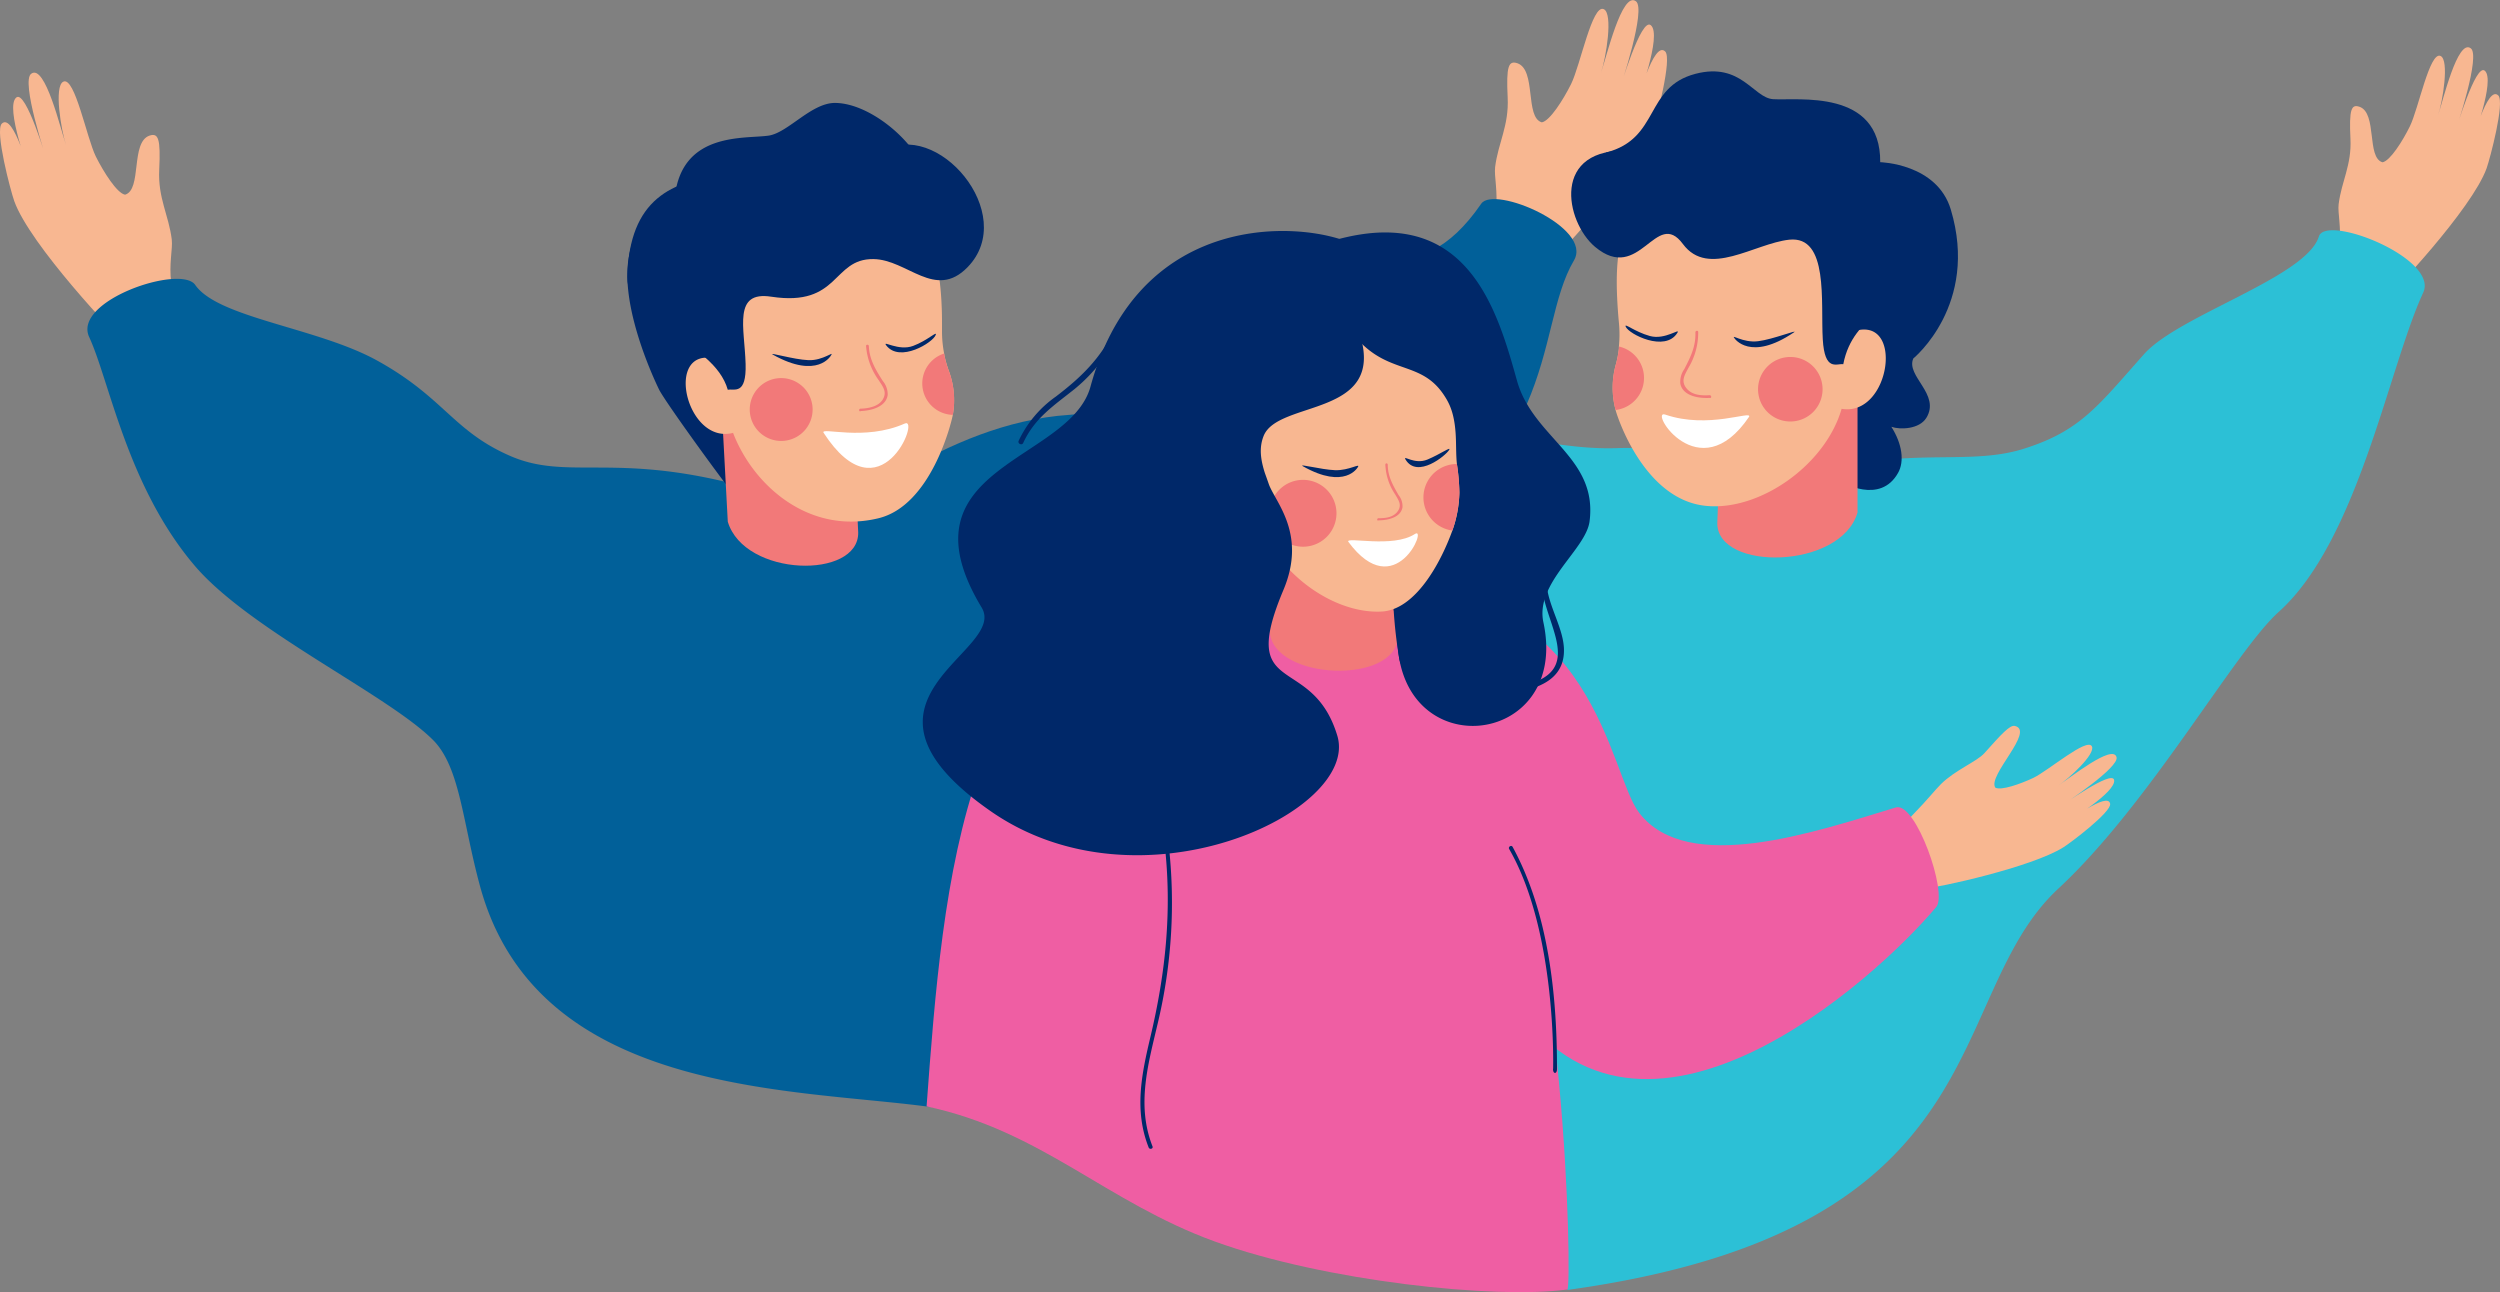 <svg xmlns="http://www.w3.org/2000/svg" viewBox="0 0 512.2 264.79"><rect x="0" y="0" width="512.2" height="264.79" fill="#808080" stroke="none"/><defs><style>.cls-1{fill:#f8b791}.cls-2{fill:#016099}.cls-3{fill:none}.cls-5{fill:#002869}.cls-6{fill:#f27979}.cls-7{fill:#fff}.cls-8{fill:#ef5ea3}</style></defs><g id="Слой_2" data-name="Слой 2"><g id="back_to_school" data-name="back to school"><g id="people_isolated" data-name="people isolated"><path class="cls-1" d="M306.32 34.23c.63-5 2.86-8.48 2.57-14.27-.31-6.4.17-7.61 2-7 3.91 1.37 1.5 11.1 5 12.11 1.65-.3 4.39-4.63 6-7.86 1.9-3.86 4.31-16.36 6.67-15.34 2 .85.48 10-.54 13 1.08-3 4.29-16.8 7.16-14.6 2.1 1.61-2.93 16.9-3.65 18.91.39-1 4.7-15.8 6.71-14 2.32 2.06-2.59 15.07-3.31 17.08.5-1.2 3.82-14.06 6.23-11.72 1.49 1.44-1.81 13.87-2.53 15.88C335.42 35.26 317.76 54 315.42 56l-11.95-4.26s2.65-5.61 3-8.62c.47-3.78-.38-7-.15-8.89z"/><path class="cls-2" d="M303.47 41.74c-13.3 19.36-24.92 7.17-45.05 18.16C247.28 66 244.21 83.29 219 85c-25.65 1.7-47.4 21.43-50.33 22.38l41.51 81.42c-4.52-28 46.79-60.25 63.61-68.91 47.67-24.55 40-51.8 48.68-66.53 3.97-6.75-16.35-15.48-19-11.62z"/><path class="cls-1" d="M479.14 41.84c.59-4.73 2.69-8 2.42-13.41-.29-6 .16-7.15 1.86-6.55 3.67 1.28 1.4 10.42 4.71 11.37 1.55-.28 4.13-4.35 5.61-7.38 1.78-3.63 4.05-15.37 6.27-14.41 1.86.8.44 9.42-.51 12.16 1-2.85 4-15.78 6.72-13.72 2 1.52-2.75 15.88-3.43 17.77.37-.9 4.42-14.84 6.31-13.17 2.18 1.94-2.44 14.15-3.12 16.05.48-1.14 3.59-13.21 5.86-11 1.4 1.36-1.7 13-2.38 14.92-3 8.35-19.57 25.94-21.77 27.81l-11.23-4s2.5-5.28 2.84-8.1c.42-3.55-.38-6.57-.16-8.34zM35.19 49.06c-.62-5-2.85-8.47-2.57-14.27.31-6.4-.17-7.61-2-7-3.91 1.36-1.49 11.09-5 12.1-1.65-.3-4.39-4.63-6-7.85C17.75 28.2 15.34 15.7 13 16.72c-2 .86-.48 10 .54 13-1.08-3-4.29-16.8-7.16-14.6C4.26 16.68 9.29 32 10 34c-.38-1-4.69-15.81-6.69-14C1 22 5.89 35 6.62 37.05 6.11 35.84 2.8 23 .38 25.32-1.11 26.76 2.2 39.19 2.92 41.2c3.17 8.89 20.83 27.62 23.17 29.61l12-4.26s-2.66-5.61-3-8.62c-.52-3.76.33-6.93.1-8.87z"/><path class="cls-3" d="M218.71 213.11s-.67-10.64-.44-24.65c.36.43.73.86 1.1 1.32 2.5 3.07 1.71 11.62-.66 23.33zM276.86 123.33c-2.72.6-5.33 1.31-7.83 2.1-.87-.19-2.78-.8-5.48-1.52a98.73 98.73 0 0 1 13.31-.58z"/><path d="M308.84 154.84c-8.85-22.71-17-30.46-29.9-31.41-.61-.05-1.33-.08-2.08-.1a98.73 98.73 0 0 0-13.31.58 74 74 0 0 0-17.7 3.89c-3.21 1.21-7.66-1.22-11.18-4.48.18-.12.36-.25.55-.36a110.58 110.58 0 0 0-5.5-10.28c11.28-12.87 27.61-26.22 50.77-27.13 16.17-.63 34.95 6.86 50.9 6.26 17-.63 27.84 8.15 30.67 8.74 24.84-10.69 39.14-4.47 52.38-8.55 11.75-3.65 15.27-8.7 24.84-19.45 7.13-8 33.23-15.75 35.81-24.1 1.45-4.67 24.61 4.49 21.38 11.49-7.09 15.35-13.33 50.79-29.6 65.42-8.95 8-26.32 39.22-45.15 56.69-24 22.27-11.13 69.88-100.57 82.23-13.27-28.91-4.52-89.49-12.31-109.44z" fill="#2cc0d6"/><path class="cls-2" d="M40 58.38c4.69 6.77 25.06 8.74 37.27 15.49C91 81.45 92.79 88.31 104.55 93.42c13.54 5.88 24.34-2.87 60.51 10.31 2.89 1 18.42-3.63 36.52-3 10.69.4 22.3 2.18 28.14 11.91a110.58 110.58 0 0 1 5.5 10.28c-.19.11-.37.24-.55.36-13 8.49-16 41.6-16.27 65.14 0 0-1.68 41.76-28.56 38.27-28.88-3.76-80-2.67-91.51-45.2-3.59-13.21-4.08-24.42-9.68-29.95-9.43-9.33-37.66-22.52-48.82-35.71C26.06 99.6 22.44 78.08 18.27 69.05 14.83 61.6 37.05 54.1 40 58.38z"/><path class="cls-5" d="M392 73.44s13.53-11 7.68-30.51c-2.83-9.44-14.46-9.7-14.46-9.7.12-15.1-16.91-12.59-21.93-12.91-4.09-.25-6.54-7.64-15.91-5.2-10.53 2.74-7.2 13.28-18.36 16.13 0 0 4.89 6.72 6.59 9.52 4.63 7.61 5.17 10.6 10.77 3.13 1.55-2.06 21.75 34.15 24.05 43.89.93 4 3.29 11.95 6.58 10.69.27.33 8.2 5 11.88-1.62 1.29-2.3.87-5.87-1.39-9.42 1.81.64 5.72.5 7.16-1.81 3-4.85-4.26-8.57-2.66-12.19z"/><path class="cls-6" d="M380.57 72.82V105c-3.4 11.69-28.73 12.08-28.73 2.2l.57-15.8z"/><path class="cls-1" d="M377.31 83.76c-3.36 11.64-16.92 21-27.8 19.88C337 102.41 331.44 85.74 331 84a17.93 17.93 0 0 1 .09-9.47 20.93 20.93 0 0 0 .59-3.14v-.4a25.07 25.07 0 0 0 0-4.9c-.16-1.71-.29-3.52-.35-4.93-.32-6.44.11-14.22 3.61-16.29 5.3-3.68 44.3-21.61 48.37 12.92.26 2.18-2.49 5-3.78 10.18 10.76-3.8 7.88 17.5-2.22 15.79z"/><path class="cls-6" d="M360.19 79.6a6.61 6.61 0 1 0 6.81-6.46 6.62 6.62 0 0 0-6.81 6.46zM331 84a17.43 17.43 0 0 1 .09-9.47 20.93 20.93 0 0 0 .59-3.14v-.4A6.61 6.61 0 0 1 331 84z"/><path class="cls-5" d="M355.37 69.32s3.21 4.83 12.15-1.21c1.12-.75-4.19 1.41-7.33 1.8s-5.67-1.62-4.82-.59zM333.07 66.92c.62 1.54 8.1 5.32 10.59 1.27.71-1.15-2.49 1.53-5.64.65s-5.29-2.76-4.95-1.92z"/><path class="cls-6" d="M350.27 81.52c-2.14.13-5.44-.34-6-2.86a4.42 4.42 0 0 1 .79-3c1.27-2.45 2.41-4.7 2.29-7.56 0-.37.56-.47.58-.09a14 14 0 0 1-2 7.35c-.73 1.4-1.61 2.65-.44 4.15s3.16 1.55 4.77 1.46c.38 0 .47.56.09.58z"/><path class="cls-7" d="M358.36 85.38c.58-1.35-8.36 2.6-17.19-.44-3.5-1.21 6.89 15.65 17.19.44z"/><path class="cls-5" d="M344.8 50c-5.54-7.5-8.82 8.26-18 .58-6.12-5.12-9.17-20.59 7.33-19.69 0 0 50.45-7.36 54.52 24.86 1 8.23-8.91 8.11-11 18.87-1.34-.2-3.81 1.61-4.2-5.1-.45-7.61 1.28-21.29-6.88-20.41-7.13.78-16.57 7.89-21.77.89z"/><path class="cls-1" d="M397.64 160.67c2.92-2.91 7.38-4.63 8.93-6.37 3.47-3.88 5.21-5.82 6.24-5.57 4.2 1-5.71 10.23-4 12.65 1.21.63 5.13-.76 7.77-2 3.15-1.53 11-8.31 12-6.48.84 1.54-4.73 6.66-6.84 8 2.21-1.4 11.17-8.6 11.9-5.76.54 2.09-10.35 9.35-11.82 10.27.73-.41 10.93-7.75 11.32-5.6.46 2.49-9.21 8.34-10.68 9.27.93-.52 9.5-7.08 9.87-4.38.23 1.68-8.12 8-9.59 8.9-6.49 4.09-25.89 8.33-28.39 8.42l-6.81-9.82s3.18-4.13 4.93-5.87c2.16-2.19 4.07-4.57 5.17-5.66z"/><path class="cls-5" d="M135.08 79.91s-8.27-16.46-6.22-27.37a16.29 16.29 0 0 1 9.4-12.25c1.5-13.39 14.38-11.78 19.24-12.51 3.95-.6 8.74-6.71 13.57-6.69 8.55 0 21 11.56 19.09 19.84 0 0-1.68-.39-3.09 2.47-3.84 7.78-4.12 10.74-10.19 4-1.68-1.87-18.23 35-19.63 44.66-.57 3.94-2.19 11.88-5.49 10.94-.23.3-14.86-19.7-16.68-23.09z"/><path class="cls-6" d="M147.45 75.89l1.66 31c3.43 11.36 26.83 11.85 26.72 2.22l-.73-15.39z"/><path class="cls-1" d="M150.19 88.69c4.24 11 15.75 20.9 29.79 17.49 10.78-2.62 14.92-19.46 15.24-21.21a17.38 17.38 0 0 0-.89-9.18 22.67 22.67 0 0 1-.84-3c0-.13-.05-.26-.06-.39a23.75 23.75 0 0 1-.43-4.76c0-1.68 0-3.44-.07-4.82-.24-6.28-1.32-13.8-4.89-15.51-5.46-3.12-44.86-17.23-45.88 16.65-.07 2.14 2.84 4.67 4.54 9.57-10.78-2.77-6.18 17.67 3.49 15.16z"/><path class="cls-6" d="M166.45 83.2a6.44 6.44 0 1 1-7.11-5.7 6.45 6.45 0 0 1 7.11 5.7zM195.22 85a16.9 16.9 0 0 0-.89-9.18 22.67 22.67 0 0 1-.84-3c0-.13-.05-.26-.06-.39A6.44 6.44 0 0 0 195.22 85z"/><path class="cls-5" d="M170.26 72.81s-2.71 5-11.9-.14c-1.15-.64 4.19 1 7.27 1.12s5.37-2.06 4.63-.98zM191.72 68.59c-.48 1.55-7.42 5.85-10.18 2.13-.78-1.06 2.55 1.27 5.54.15s4.92-3.13 4.64-2.28z"/><path class="cls-6" d="M176.25 84.22c2.09-.06 5.26-.79 5.62-3.29a4.27 4.27 0 0 0-1-2.87c-1.44-2.27-2.74-4.36-2.86-7.15 0-.36-.59-.4-.57 0a13.64 13.64 0 0 0 2.6 7c.83 1.3 1.79 2.43.78 4-.91 1.41-2.94 1.77-4.51 1.82-.37 0-.41.58 0 .57z"/><path class="cls-7" d="M168.73 88.66c-.69-1.26 8.33 1.81 16.65-1.89 3.3-1.47-5.03 19.78-16.65 1.89z"/><path class="cls-5" d="M178.92 53.08c7 .07 12.66 8.49 19.31 1.67 10.62-10.91-6.4-30.7-17.54-23.65-16.7 10.55-51.45-6.38-52.15 25.61-.23 10.35 17.62 12.88 20.57 23.15 1.29-.3 3.84 1.24 3.65-5.31-.21-7.43-2.64-15 5.27-13.76 14.05 2.13 12.42-7.79 20.89-7.71z"/><path class="cls-8" d="M306.56 169c-7.59-8.18 6.25-31.53 1.58-36-3.18-8.44-8.58-14.11-17.1-14.68-22.38-1.52-22.3 1.82-24.57 2.3-8.85-2.82-16.12-3.25-22.1-1.94-47.06 5.51-51.17 62.59-54.53 108 23.54 5 36.74 19.57 59 27.66 22.5 8.17 57.59 11.88 72.27 9.85 1.1-.09-.69-80.19-14.55-95.19z"/><path class="cls-8" d="M396.7 185.82c-12.56 15-60.44 58.27-86.55 19.61-30.93-45.79-26.92-85.57-26.92-85.57 43.93.62 46.26 38.48 52.63 46.71 9.93 12.83 35.95 3.9 52.56-1.14 4.08-1.25 10.68 17.57 8.28 20.39z"/><path class="cls-5" d="M318.2 219s.82-28-9-45.05c-.27-.46.46-.9.71-.43 7.3 13.4 9.09 30.09 9.09 45.48 0 1.1-.82 1.1-.82 0zM235.34 235.1c-3-7.6-1.46-15 .37-22.7 3.13-13.19 4.44-26 2.89-39.51-.06-.53.76-.52.82 0a106 106 0 0 1-2.17 36.55c-2 8.54-4.47 16.9-1.12 25.44.19.49-.6.7-.79.22zM286.32 129.27c-1 28 35.51 24.34 29.89-1.78-1.73-8.07 8.7-14.87 9.46-20.67 1.72-13.21-11.56-17-14.87-28.83-5-17.87-13.22-47.52-60.91-17.56-14.49 9.1 36.43 68.84 36.43 68.84z"/><path class="cls-6" d="M253.15 98.9l7.12 31.37c2.05 9.52 27.69 9.87 26.05-1l-2.5-14.09z"/><path class="cls-1" d="M298.49 95.06a43.49 43.49 0 0 1 .51 5.87 24.59 24.59 0 0 1-1.44 7.77c-2.4 6.66-7.57 16.19-14.43 16.59-12.14.71-28.36-12.44-27.05-30.21 1.15-15.51 13.38-39.67 18.43-30.71 7.84 13.9 15.87 8.15 21.42 16.72 1.17 1.79 2.26 4.06 2.37 9.37.04 1.71.04 3.2.19 4.6z"/><path class="cls-6" d="M273.8 104.66a6.85 6.85 0 1 1-7.33-6.33 6.86 6.86 0 0 1 7.33 6.33zM299 100.93a25.51 25.51 0 0 1-1.44 7.77 6.85 6.85 0 0 1 .44-13.62h.49a43.49 43.49 0 0 1 .51 5.85z"/><path class="cls-5" d="M278.17 95.74s-2.59 4.67-11.22-.21c-1.08-.61 3.65.68 6.55.8s5.38-1.59 4.67-.59zM296.92 92.15c-.64 1.15-6.56 6-8.95 2-.63-1.07 1.8 1.13 4.49 0s4.87-2.74 4.46-2z"/><path class="cls-6" d="M282.39 106.61c1.81 0 4.56-.51 4.95-2.66a3.6 3.6 0 0 0-.79-2.5c-1.16-2-2.22-3.85-2.23-6.26 0-.31-.49-.37-.49 0a11.73 11.73 0 0 0 2 6.09c.67 1.15 1.46 2.16.54 3.46s-2.59 1.44-3.94 1.43c-.32 0-.37.49-.06.49z"/><path class="cls-7" d="M276.24 111c-.6-1.13 9.14 1.37 13.65-1.6 2.69-1.77-4.03 14.6-13.65 1.6z"/><path class="cls-5" d="M229.33 67.93a33.58 33.58 0 0 1-9.21 11.81c-4.23 3.38-8.13 5.89-10.48 11-.28.61-1.21.15-.93-.45a23.1 23.1 0 0 1 7.56-9c5.26-4 9.14-7.77 12.13-13.84a.52.52 0 0 1 .93.45zM317.06 117.11c-1.19 5.09 3.05 10.47 3.35 15.58.3 5.33-3.46 7.75-8.27 8.81-.64.14-1-.85-.31-1 14.91-3.27 2.18-14.87 4.22-23.64a.52.52 0 0 1 1 .24z"/><path class="cls-5" d="M280.11 52.73c.71-5.12-44.82-16.92-56.69 26.48-4.24 15.5-39.77 16.32-22.3 45.26 5.52 9.14-31.05 18.77 1.8 41.69 30.72 21.44 75.75.1 71.07-15.42-5.18-17.18-20.5-7.39-11.05-29.85 4.81-11.41-1.55-17.88-2.95-21.6-.27-.77-.54-1.55-.83-2.34-.85-2.65-1.26-5.14-.27-7.63 2.95-7.42 25-3.77 19.74-20.76-5-16.06 1.48-15.83 1.48-15.83zM285.52 124.77a95.08 95.08 0 0 0 1.16 10.17c.81 4.18 4.71 2.31 4.61 1.57s-5.77-11.74-5.77-11.74z"/></g></g></g></svg>